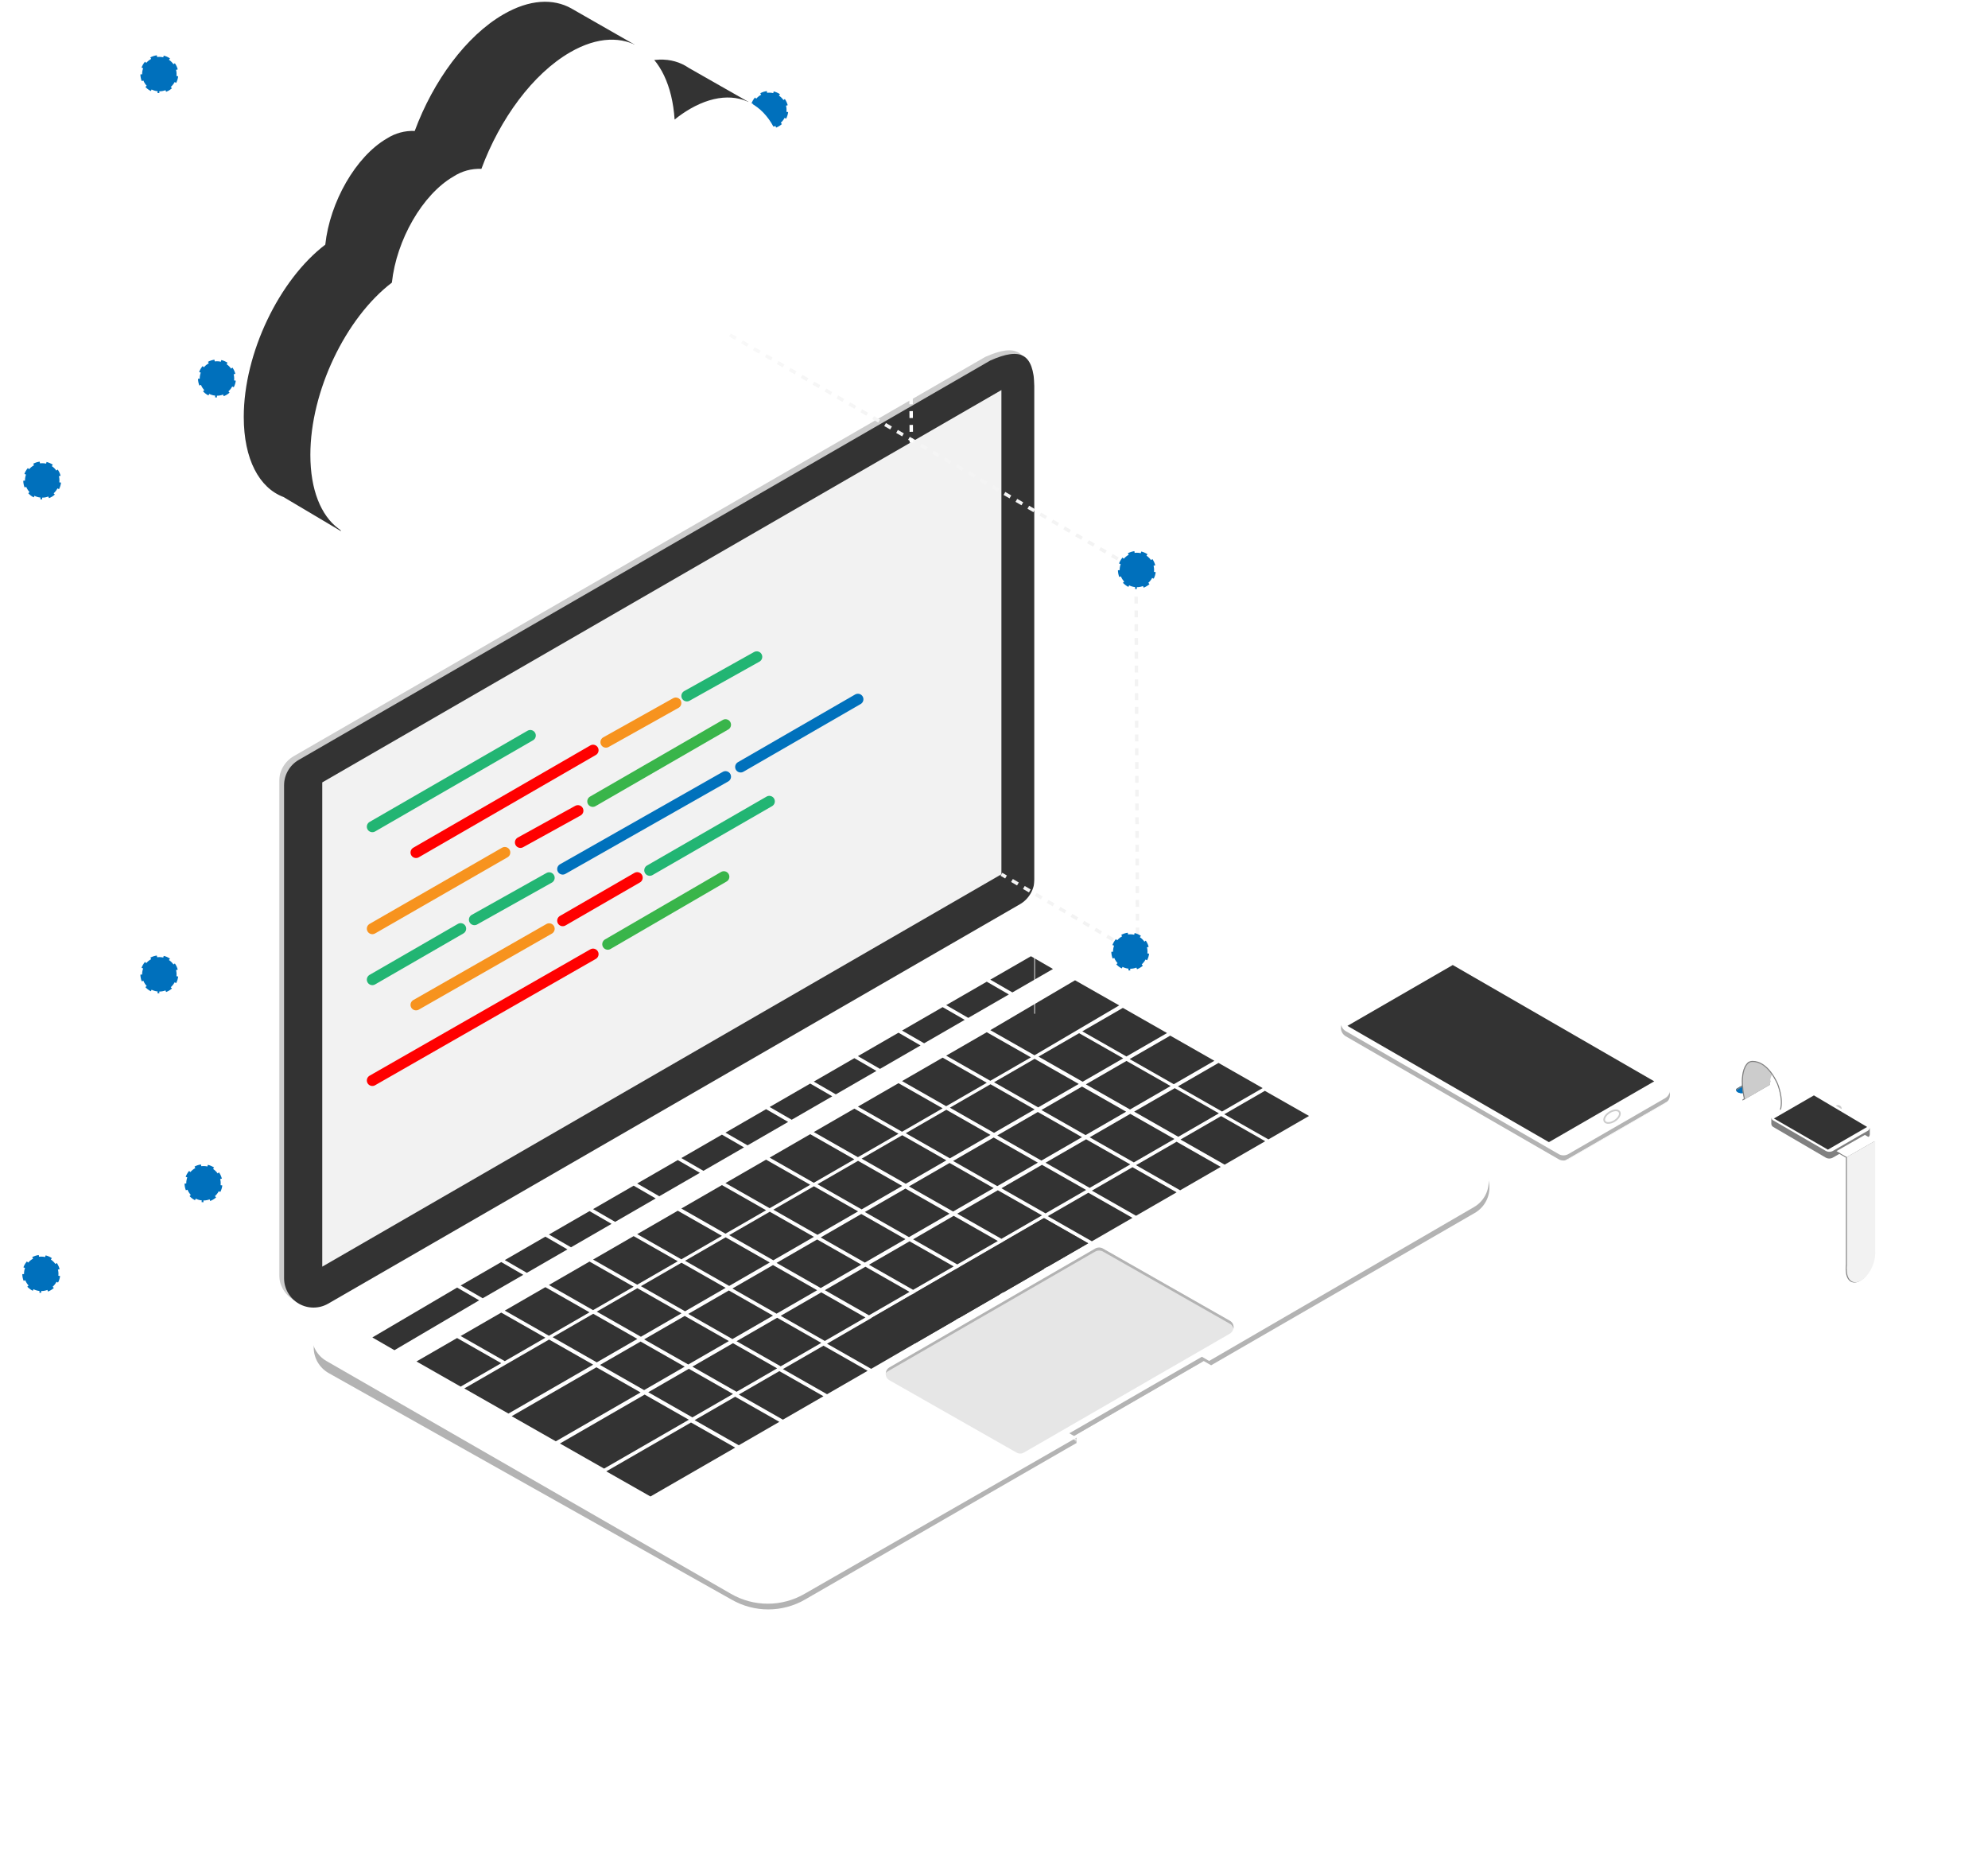 <svg xmlns="http://www.w3.org/2000/svg" width="577" height="538" viewBox="0 0 577 538">
  <defs>
    <linearGradient id="image-a" x1="-.16%" x2="100.32%" y1="50.107%" y2="50.107%">
      <stop offset="0%" stop-color="#FFF"/>
      <stop offset="33%" stop-color="#F7F7F7"/>
      <stop offset="52%" stop-color="#F5F5F5"/>
      <stop offset="96%" stop-color="#F3F3F3"/>
    </linearGradient>
    <linearGradient id="image-b" x1="29575%" x2="35028%" y1="28069%" y2="28069%">
      <stop offset="0%" stop-color="#FFF"/>
      <stop offset="33%" stop-color="#F7F7F7"/>
      <stop offset="52%" stop-color="#F5F5F5"/>
      <stop offset="96%" stop-color="#F3F3F3"/>
    </linearGradient>
    <linearGradient id="image-c" x1="51035%" x2="54901%" y1="10855%" y2="10855%">
      <stop offset="0%" stop-color="#FFF"/>
      <stop offset="33%" stop-color="#F7F7F7"/>
      <stop offset="52%" stop-color="#F5F5F5"/>
      <stop offset="96%" stop-color="#F3F3F3"/>
    </linearGradient>
    <linearGradient id="image-d" x1="32975%" x2="38246%" y1="20255%" y2="20255%">
      <stop offset="0%" stop-color="#FFF"/>
      <stop offset="33%" stop-color="#F7F7F7"/>
      <stop offset="52%" stop-color="#F5F5F5"/>
      <stop offset="96%" stop-color="#F3F3F3"/>
    </linearGradient>
    <linearGradient id="image-e" x1="50130%" x2="51329%" y1="7189%" y2="7189%">
      <stop offset="0%" stop-color="#FFF"/>
      <stop offset="33%" stop-color="#F7F7F7"/>
      <stop offset="52%" stop-color="#F5F5F5"/>
      <stop offset="96%" stop-color="#F3F3F3"/>
    </linearGradient>
    <linearGradient id="image-f" x1="60798%" x2="61997%" y1="20539%" y2="20539%">
      <stop offset="0%" stop-color="#FFF"/>
      <stop offset="33%" stop-color="#F7F7F7"/>
      <stop offset="52%" stop-color="#F5F5F5"/>
      <stop offset="96%" stop-color="#F3F3F3"/>
    </linearGradient>
    <linearGradient id="image-g" x1="60605%" x2="61804%" y1="31611%" y2="31611%">
      <stop offset="0%" stop-color="#FFF"/>
      <stop offset="33%" stop-color="#F7F7F7"/>
      <stop offset="52%" stop-color="#F5F5F5"/>
      <stop offset="96%" stop-color="#F3F3F3"/>
    </linearGradient>
    <linearGradient id="image-h" x1="28998%" x2="30197%" y1="40964%" y2="40964%">
      <stop offset="0%" stop-color="#FFF"/>
      <stop offset="33%" stop-color="#F7F7F7"/>
      <stop offset="52%" stop-color="#F5F5F5"/>
      <stop offset="96%" stop-color="#F3F3F3"/>
    </linearGradient>
    <linearGradient id="image-i" x1="33706%" x2="34905%" y1="38336%" y2="38336%">
      <stop offset="0%" stop-color="#FFF"/>
      <stop offset="33%" stop-color="#F7F7F7"/>
      <stop offset="52%" stop-color="#F5F5F5"/>
      <stop offset="96%" stop-color="#F3F3F3"/>
    </linearGradient>
    <linearGradient id="image-j" x1="29026%" x2="30225%" y1="17941%" y2="17941%">
      <stop offset="0%" stop-color="#FFF"/>
      <stop offset="33%" stop-color="#F7F7F7"/>
      <stop offset="52%" stop-color="#F5F5F5"/>
      <stop offset="96%" stop-color="#F3F3F3"/>
    </linearGradient>
    <linearGradient id="image-k" x1="34098%" x2="35297%" y1="14983%" y2="14983%">
      <stop offset="0%" stop-color="#FFF"/>
      <stop offset="33%" stop-color="#F7F7F7"/>
      <stop offset="52%" stop-color="#F5F5F5"/>
      <stop offset="96%" stop-color="#F3F3F3"/>
    </linearGradient>
    <linearGradient id="image-l" x1="32426%" x2="33625%" y1="6150%" y2="6150%">
      <stop offset="0%" stop-color="#FFF"/>
      <stop offset="33%" stop-color="#F7F7F7"/>
      <stop offset="52%" stop-color="#F5F5F5"/>
      <stop offset="96%" stop-color="#F3F3F3"/>
    </linearGradient>
    <linearGradient id="image-m" x1="32426%" x2="33625%" y1="32273%" y2="32273%">
      <stop offset="0%" stop-color="#FFF"/>
      <stop offset="33%" stop-color="#F7F7F7"/>
      <stop offset="52%" stop-color="#F5F5F5"/>
      <stop offset="96%" stop-color="#F3F3F3"/>
    </linearGradient>
  </defs>
  <g fill="none" fill-rule="evenodd">
    <polygon fill="#CCC" fill-rule="nonzero" points="349.35 394.92 310.99 417.1 310.99 416.2 349.35 394.02"/>
    <path fill="gray" fill-rule="nonzero" d="M300.75 399.13L300.75 458.13M299.75 399.13L299.75 458.13M362.75 366.13L362.75 424.13M361.75 366.13L361.75 424.13"/>
    <polygon fill="#F2F2F2" fill-rule="nonzero" points="351.49 396.14 349.35 394.9 349.35 393.99 351.49 395.23"/>
    <polygon fill="#CCC" fill-rule="nonzero" points="310.89 419.62 312.5 418.69 312.5 417.1 310.89 418.05"/>
    <path fill="#B3B3B3" fill-rule="nonzero" d="M390.59,295.84 L418.68,279.62 C419.55,279.12 420.62,279.12 421.49,279.62 L483.29,315.3 C484.156,315.806 484.688,316.733 484.688,317.735 C484.688,318.737 484.156,319.664 483.29,320.17 L455.2,336.39 C454.33,336.89 453.26,336.89 452.39,336.39 L390.59,300.71 C389.724,300.204 389.192,299.277 389.192,298.275 C389.192,297.273 389.724,296.346 390.59,295.84 Z"/>
    <path fill="#FFF" fill-rule="nonzero" d="M390.59,294.35 L418.68,278.13 C419.55,277.63 420.62,277.63 421.49,278.13 L483.29,313.81 C484.156,314.313 484.689,315.239 484.689,316.24 C484.689,317.241 484.156,318.167 483.29,318.67 L455.2,334.89 C454.33,335.39 453.26,335.39 452.39,334.89 L390.59,299.21 C389.724,298.707 389.191,297.781 389.191,296.78 C389.191,295.779 389.724,294.853 390.59,294.35 Z"/>
    <polygon fill="#333" fill-rule="nonzero" points="391.08 297.69 421.65 280.03 480.13 313.78 449.56 331.43"/>
    <ellipse cx="467.879" cy="324.027" stroke="#CCC" stroke-width=".5" rx="2.55" ry="1.44" transform="rotate(-32.87 467.879 324.027)"/>
    <path stroke="#FFF" stroke-width=".2" d="M251.98 487.55L74.97 385.28M119.27 165.89L62.97 133.35M176.94 536.94L.54 435.02M576.95 305.37L400.55 203.45M334.17 430.42L157.78 328.49M368.19 405.98L191.8 304.06M460.17 354.05L283.78 252.13M213.51 475.78L514.18 302.29M55.69 235.24L332.95 75.26"/>
    <path fill="#CCC" fill-rule="nonzero" d="M81,226.83 L81,369.83 C80.999,372.882 82.626,375.702 85.268,377.229 C87.911,378.755 91.167,378.756 93.81,377.23 L294.51,261.34 C297.152,259.817 298.78,257 298.78,253.95 L298.78,110.95 C298.38,101.82 295.04,99.53 285.97,103.56 L85.25,219.43 C82.613,220.96 80.992,223.781 81,226.83 Z"/>
    <path fill="#B3B3B3" fill-rule="nonzero" d="M212.32,464.17 L95.32,398.4 C92.679,396.874 91.051,394.055 91.051,391.005 C91.051,387.955 92.679,385.136 95.32,383.61 L300.25,265 L428,337.17 C430.661,338.69 432.303,341.52 432.303,344.585 C432.303,347.65 430.661,350.48 428,352 L351.52,396.18 L349.38,394.94 L311,417.1 L312.51,418.69 L233.65,464.16 C227.052,467.971 218.922,467.975 212.32,464.17 Z"/>
    <path fill="#333" fill-rule="nonzero" d="M82.45,227.89 L82.45,370.89 C82.449,373.942 84.076,376.762 86.718,378.289 C89.361,379.815 92.617,379.816 95.26,378.29 L296,262.41 C298.645,260.885 300.274,258.063 300.27,255.01 L300.27,112 C299.87,102.86 296.53,100.58 287.45,104.6 L86.72,220.5 C84.078,222.023 82.45,224.84 82.45,227.89 Z"/>
    <polygon fill="#F2F2F2" fill-rule="nonzero" points="93.53 227.04 93.53 367.56 290.65 253.7 290.65 113.19"/>
    <path fill="#FFF" fill-rule="nonzero" d="M348.8,393.68 L350.94,394.92 L427.81,350.27 C430.451,348.744 432.079,345.925 432.079,342.875 C432.079,339.825 430.451,337.006 427.81,335.48 L304,264 C301.355,262.471 298.095,262.471 295.45,264 L222.71,306.08 L224.55,307.15 L160.55,344.15 L158.75,343.15 L94.75,380.15 C92.109,381.676 90.481,384.495 90.481,387.545 C90.481,390.595 92.109,393.414 94.75,394.94 L212.18,462.51 C218.778,466.314 226.902,466.314 233.5,462.51 L312.5,417.15 L310.36,415.91 L348.8,393.73"/>
    <path fill="#E6E6E6" fill-rule="nonzero" d="M295.05,421.51 L258.13,400.51 C257.466,400.128 257.057,399.421 257.057,398.655 C257.057,397.889 257.466,397.182 258.13,396.8 L317.9,362.3 C318.555,361.919 319.365,361.919 320.02,362.3 L356.94,383.3 C357.604,383.682 358.013,384.389 358.013,385.155 C358.013,385.921 357.604,386.628 356.94,387.01 L297.17,421.51 C296.515,421.891 295.705,421.891 295.05,421.51 Z"/>
    <path fill="#B3B3B3" fill-rule="nonzero" d="M358,385.58 C357.903,384.975 357.535,384.448 357,384.15 L320.08,363.15 C319.412,362.791 318.608,362.791 317.94,363.15 L317.62,363.33 L317.5,363.39 L258.18,397.64 L257.73,397.9 C257.491,398.027 257.286,398.209 257.13,398.43 C257.169,397.735 257.567,397.11 258.18,396.78 L317.94,362.28 C318.608,361.921 319.412,361.921 320.08,362.28 L357,383.28 C357.797,383.748 358.201,384.678 358,385.58 Z"/>
    <polygon fill="#333" fill-rule="nonzero" points="133.7 373.03 145.48 366.23 151.88 369.93 140.1 376.73"/>
    <polygon fill="#333" fill-rule="nonzero" points="108.07 388.1 132.67 373.63 139.07 377.33 114.48 391.8"/>
    <polygon fill="#333" fill-rule="nonzero" points="146.51 365.65 158.29 358.85 164.69 362.55 152.91 369.35"/>
    <polygon fill="#333" fill-rule="nonzero" points="159.32 358.24 171.1 351.44 177.5 355.14 165.73 361.94"/>
    <polygon fill="#333" fill-rule="nonzero" points="172.13 350.86 183.91 344.06 190.31 347.76 178.54 354.56"/>
    <polygon fill="#333" fill-rule="nonzero" points="197.75 336.05 209.53 329.25 215.94 332.95 204.16 339.75"/>
    <polygon fill="#333" fill-rule="nonzero" points="210.56 328.67 222.35 321.86 228.75 325.56 216.97 332.36"/>
    <polygon fill="#333" fill-rule="nonzero" points="223.38 321.23 235.16 314.43 241.56 318.13 229.78 324.93"/>
    <polygon fill="#333" fill-rule="nonzero" points="236.19 313.86 247.97 307.06 254.37 310.76 242.59 317.56"/>
    <polygon fill="#333" fill-rule="nonzero" points="249 306.47 260.78 299.67 267.18 303.37 255.41 310.17"/>
    <polygon fill="#333" fill-rule="nonzero" points="261.81 299.05 273.59 292.25 280 295.94 268.22 302.74"/>
    <polygon fill="#333" fill-rule="nonzero" points="274.62 291.67 286.4 284.87 292.81 288.57 281.03 295.37"/>
    <polygon fill="#333" fill-rule="nonzero" points="287.43 284.28 299.22 277.48 305.62 281.18 293.84 287.98"/>
    <polygon fill="#333" fill-rule="nonzero" points="184.94 343.43 196.72 336.63 203.13 340.33 191.35 347.13"/>
    <polygon fill="#333" fill-rule="nonzero" points="196.72 365.99 184.94 372.79 172.13 365.5 183.91 358.7"/>
    <polygon fill="#333" fill-rule="nonzero" points="299.22 306.82 287.43 313.62 274.62 306.33 286.4 299.53"/>
    <polygon fill="#333" fill-rule="nonzero" points="324.84 291.75 300.25 306.22 287.43 298.93 312.02 284.46"/>
    <polygon fill="#333" fill-rule="nonzero" points="286.4 314.2 274.62 321 261.81 313.71 273.59 306.91"/>
    <polygon fill="#333" fill-rule="nonzero" points="273.59 321.61 261.81 328.41 249 321.12 260.78 314.32"/>
    <polygon fill="#333" fill-rule="nonzero" points="260.78 328.99 249 335.79 236.19 328.5 247.97 321.7"/>
    <polygon fill="#333" fill-rule="nonzero" points="235.16 343.8 223.38 350.6 210.56 343.31 222.34 336.51"/>
    <polygon fill="#333" fill-rule="nonzero" points="222.35 351.19 210.56 357.99 197.75 350.69 209.53 343.89"/>
    <polygon fill="#333" fill-rule="nonzero" points="209.53 358.62 197.75 365.43 184.94 358.13 196.72 351.33"/>
    <polygon fill="#333" fill-rule="nonzero" points="183.91 373.38 172.13 380.18 159.32 372.88 171.1 366.08"/>
    <polygon fill="#333" fill-rule="nonzero" points="171.1 380.81 159.32 387.61 146.51 380.31 158.29 373.51"/>
    <polygon fill="#333" fill-rule="nonzero" points="158.29 388.18 146.51 394.98 133.7 387.69 145.48 380.89"/>
    <polygon fill="#333" fill-rule="nonzero" points="145.48 395.57 133.7 402.37 120.88 395.07 132.66 388.27"/>
    <polygon fill="#333" fill-rule="nonzero" points="247.97 336.42 236.19 343.22 223.38 335.92 235.16 329.12"/>
    <polygon fill="#333" fill-rule="nonzero" points="172.17 396 147.57 410.19 134.76 402.9 159.36 388.71"/>
    <polygon fill="#333" fill-rule="nonzero" points="313.1 314.54 301.32 321.34 288.51 314.05 300.29 307.25"/>
    <polygon fill="#333" fill-rule="nonzero" points="326.01 307.1 314.23 313.9 301.42 306.61 313.2 299.81"/>
    <polygon fill="#333" fill-rule="nonzero" points="338.72 299.77 326.94 306.57 314.13 299.27 325.9 292.47"/>
    <polygon fill="#333" fill-rule="nonzero" points="300.29 321.93 288.51 328.73 275.7 321.43 287.48 314.63"/>
    <polygon fill="#333" fill-rule="nonzero" points="287.48 329.33 275.7 336.13 262.89 328.84 274.67 322.04"/>
    <polygon fill="#333" fill-rule="nonzero" points="274.67 336.71 262.89 343.51 250.08 336.22 261.86 329.42"/>
    <polygon fill="#333" fill-rule="nonzero" points="249.05 351.52 237.26 358.32 224.45 351.03 236.23 344.23"/>
    <polygon fill="#333" fill-rule="nonzero" points="236.23 358.91 224.45 365.71 211.64 358.41 223.42 351.62"/>
    <polygon fill="#333" fill-rule="nonzero" points="223.42 366.35 211.64 373.15 198.83 365.85 210.61 359.05"/>
    <polygon fill="#333" fill-rule="nonzero" points="210.61 373.71 198.83 380.51 186.02 373.22 197.8 366.42"/>
    <polygon fill="#333" fill-rule="nonzero" points="197.8 381.1 186.02 387.9 173.21 380.61 184.99 373.81"/>
    <polygon fill="#333" fill-rule="nonzero" points="184.99 388.53 173.21 395.33 160.4 388.03 172.18 381.23"/>
    <polygon fill="#333" fill-rule="nonzero" points="261.86 344.14 250.08 350.94 237.26 343.64 249.04 336.85"/>
    <polygon fill="#333" fill-rule="nonzero" points="185.92 404.06 161.32 418.24 148.51 410.95 173.1 396.76"/>
    <polygon fill="#333" fill-rule="nonzero" points="326.85 322.59 315.07 329.39 302.26 322.1 314.04 315.3"/>
    <polygon fill="#333" fill-rule="nonzero" points="339.76 315.15 327.98 321.95 315.17 314.66 326.95 307.86"/>
    <polygon fill="#333" fill-rule="nonzero" points="352.46 307.82 340.68 314.62 327.87 307.32 339.65 300.52"/>
    <polygon fill="#333" fill-rule="nonzero" points="314.04 329.98 302.26 336.78 289.45 329.48 301.22 322.68"/>
    <polygon fill="#333" fill-rule="nonzero" points="301.23 337.38 289.45 344.19 276.63 336.89 288.41 330.09"/>
    <polygon fill="#333" fill-rule="nonzero" points="288.41 344.76 276.63 351.56 263.82 344.27 275.6 337.47"/>
    <polygon fill="#333" fill-rule="nonzero" points="262.79 359.58 251.01 366.38 238.2 359.08 249.98 352.28"/>
    <polygon fill="#333" fill-rule="nonzero" points="249.98 366.96 238.2 373.76 225.39 366.47 237.17 359.67"/>
    <polygon fill="#333" fill-rule="nonzero" points="237.17 374.4 225.39 381.2 212.58 373.9 224.36 367.1"/>
    <polygon fill="#333" fill-rule="nonzero" points="224.36 381.77 212.58 388.57 199.76 381.27 211.54 374.47"/>
    <polygon fill="#333" fill-rule="nonzero" points="211.55 389.15 199.76 395.95 186.95 388.66 198.73 381.86"/>
    <polygon fill="#333" fill-rule="nonzero" points="198.73 396.58 186.95 403.38 174.14 396.08 185.92 389.29"/>
    <polygon fill="#333" fill-rule="nonzero" points="275.6 352.19 263.82 358.99 251.01 351.7 262.79 344.9"/>
    <polygon fill="#333" fill-rule="nonzero" points="199.93 411.98 175.33 426.16 162.52 418.87 187.11 404.68"/>
    <polygon fill="#333" fill-rule="nonzero" points="340.86 330.51 329.08 337.31 316.27 330.02 328.05 323.22"/>
    <polygon fill="#333" fill-rule="nonzero" points="353.77 323.07 341.99 329.87 329.18 322.57 340.96 315.77"/>
    <polygon fill="#333" fill-rule="nonzero" points="366.47 315.74 354.69 322.54 341.88 315.24 353.66 308.44"/>
    <polygon fill="#333" fill-rule="nonzero" points="328.05 337.89 316.27 344.7 303.46 337.4 315.24 330.6"/>
    <polygon fill="#333" fill-rule="nonzero" points="315.24 345.3 303.46 352.1 290.65 344.81 302.42 338.01"/>
    <polygon fill="#333" fill-rule="nonzero" points="302.43 352.68 290.65 359.48 277.83 352.19 289.61 345.39"/>
    <polygon fill="#333" fill-rule="nonzero" points="276.8 367.49 265.02 374.29 252.21 367 263.99 360.2"/>
    <polygon fill="#333" fill-rule="nonzero" points="263.99 374.88 252.21 381.68 239.4 374.38 251.18 367.58"/>
    <polygon fill="#333" fill-rule="nonzero" points="251.18 382.31 239.4 389.12 226.59 381.82 238.37 375.02"/>
    <polygon fill="#333" fill-rule="nonzero" points="238.37 389.68 226.59 396.48 213.78 389.19 225.56 382.39"/>
    <polygon fill="#333" fill-rule="nonzero" points="225.56 397.07 213.78 403.87 200.96 396.57 212.74 389.77"/>
    <polygon fill="#333" fill-rule="nonzero" points="212.75 404.5 200.96 411.3 188.15 404 199.93 397.2"/>
    <polygon fill="#333" fill-rule="nonzero" points="289.62 360.11 277.83 366.91 265.02 359.62 276.8 352.81"/>
    <polygon fill="#333" fill-rule="nonzero" points="213.38 420.07 188.79 434.25 175.97 426.96 200.56 412.78"/>
    <polygon fill="#333" fill-rule="nonzero" points="354.31 338.61 342.53 345.4 329.72 338.11 341.5 331.31"/>
    <polygon fill="#333" fill-rule="nonzero" points="367.22 331.16 355.44 337.96 342.63 330.67 354.41 323.87"/>
    <polygon fill="#333" fill-rule="nonzero" points="379.93 323.83 368.15 330.63 355.33 323.34 367.11 316.54"/>
    <polygon fill="#333" fill-rule="nonzero" points="341.5 345.99 329.72 352.79 316.91 345.5 328.69 338.7"/>
    <polygon fill="#333" fill-rule="nonzero" points="328.69 353.4 316.91 360.2 304.1 352.9 315.88 346.11"/>
    <polygon fill="#333" fill-rule="nonzero" points="315.88 360.78 304.1 367.58 291.29 360.28 303.07 353.48"/>
    <polygon fill="#333" fill-rule="nonzero" points="290.25 375.59 278.47 382.39 265.66 375.09 277.44 368.3"/>
    <polygon fill="#333" fill-rule="nonzero" points="277.44 382.97 265.66 389.77 252.85 382.48 264.63 375.68"/>
    <polygon fill="#333" fill-rule="nonzero" points="315.75 360.78 252.85 397.21 240.04 389.92 302.94 353.48"/>
    <polygon fill="#333" fill-rule="nonzero" points="251.82 397.78 240.04 404.58 227.23 397.28 239.01 390.49"/>
    <polygon fill="#333" fill-rule="nonzero" points="239.01 405.16 227.23 411.96 214.42 404.67 226.2 397.87"/>
    <polygon fill="#333" fill-rule="nonzero" points="226.2 412.59 214.42 419.39 201.61 412.1 213.38 405.3"/>
    <polygon fill="#333" fill-rule="nonzero" points="303.07 368.2 291.29 375 278.47 367.71 290.25 360.91"/>
    <path stroke="red" stroke-linecap="round" stroke-width="3.2" d="M120.75,247.38 L172.13,217.7"/>
    <path stroke="#22B573" stroke-linecap="round" stroke-width="3.2" d="M108.07,239.89 L153.91,213.43"/>
    <path stroke="#F7931E" stroke-linecap="round" stroke-width="3.2" d="M175.87,215.36 L196.15,204.01"/>
    <path stroke="#22B573" stroke-linecap="round" stroke-width="3.2" d="M199.36,201.94 L219.64,190.6"/>
    <path stroke="#F7931E" stroke-linecap="round" stroke-width="3.2" d="M108.07,269.48 L146.51,247.38"/>
    <path stroke="red" stroke-linecap="round" stroke-width="3.2" d="M151.05,244.45 L167.73,235.24"/>
    <path stroke="#39B54A" stroke-linecap="round" stroke-width="3.2" d="M172.05,232.54 L210.57,210.3"/>
    <path stroke="#22B573" stroke-linecap="round" stroke-width="3.2" d="M108.07 284.27L133.7 269.48M137.7 266.87L159.39 254.72"/>
    <path stroke="#0071BC" stroke-linecap="round" stroke-width="3.2" d="M163.32 252.19L210.57 225.37M214.97 222.56L249 202.91"/>
    <path stroke="#F7931E" stroke-linecap="round" stroke-width="3.2" d="M120.75,291.59 L159.39,269.52"/>
    <path stroke="red" stroke-linecap="round" stroke-width="3.2" d="M163.32,267.17 L184.94,254.68"/>
    <path stroke="#22B573" stroke-linecap="round" stroke-width="3.2" d="M188.59,252.54 L223.29,232.54"/>
    <path stroke="red" stroke-linecap="round" stroke-width="3.2" d="M108.07,313.53 L172.13,276.87"/>
    <path stroke="#39B54A" stroke-linecap="round" stroke-width="3.2" d="M176.4,273.99 L210.09,254.41"/>
    <path stroke="#FFF" stroke-width=".2" d="M80.97 214.47L80.97 395.93M300.29 78.17L300.29 294.17"/>
    <path stroke="url(#image-a)" stroke-dasharray="2" d="M173.75,75.19 L329.72,165.24 L330.17,276.88 L290.65,253.7"/>
    <path stroke="url(#image-b)" stroke-dasharray="2" d="M66.03,109.78 L12.25,141.14 L12.25,371.13 L59.98,342.06"/>
    <path stroke="url(#image-c)" stroke-dasharray="2" d="M226.59,29.49 L263.75,9.5 L264.51,128.44"/>
    <path stroke="url(#image-d)" stroke-dasharray="2" d="M98.2,52.96 L46.25,21.5 L46.25,284.13 L80.98,304.06"/>
    <path fill="#0070BC" fill-rule="nonzero" stroke="url(#image-e)" stroke-dasharray="2" d="M223.29,37.39 C226.328,37.39 228.79,34.928 228.79,31.89 C228.79,28.852 226.328,26.39 223.29,26.39 C220.252,26.39 217.79,28.852 217.79,31.89 C217.79,34.928 220.252,37.39 223.29,37.39 Z"/>
    <path fill="#0070BC" fill-rule="nonzero" stroke="url(#image-f)" stroke-dasharray="2" d="M329.97,170.89 C333.008,170.89 335.47,168.428 335.47,165.39 C335.47,162.352 333.008,159.89 329.97,159.89 C326.932,159.89 324.47,162.352 324.47,165.39 C324.47,168.428 326.932,170.89 329.97,170.89 Z"/>
    <path fill="#0070BC" fill-rule="nonzero" stroke="url(#image-g)" stroke-dasharray="2" d="M328.05,281.61 C331.088,281.61 333.55,279.148 333.55,276.11 C333.55,273.072 331.088,270.61 328.05,270.61 C325.012,270.61 322.55,273.072 322.55,276.11 C322.55,279.148 325.012,281.61 328.05,281.61 Z"/>
    <path fill="#333" fill-rule="nonzero" d="M206.92,30 C208.027,33.697 208.563,37.541 208.51,41.4 C208.51,61.7 196.18,85.27 180.96,94.06 L98.28,141.79 C96.867,142.615 95.385,143.314 93.85,143.88 L99,154.15 L82.27,144.22 C75.27,141.58 70.75,133.31 70.75,120.99 C70.75,102.46 81.04,81.19 94.41,70.99 C95.74,58.63 103.25,45.41 112.32,40.17 C114.716,38.636 117.527,37.879 120.37,38 C125.74,23.5 135.27,10.43 146.13,4.16 C153.66,-0.19 160.56,-0.52 165.87,2.47 L166.18,2.65 L184.27,13 L174.33,13.21 C175.529,16.588 176.24,20.121 176.44,23.7 C177.879,22.552 179.403,21.515 181,20.6 C188.32,16.37 195,16.34 199.89,19.69 L217.27,29.59 L206.92,30 Z"/>
    <path fill="#FFF" fill-rule="nonzero" d="M227.87,52.46 C227.87,72.75 215.53,96.32 200.31,105.11 L117.64,152.84 C102.42,161.63 90.08,152.3 90.08,132.01 C90.08,113.48 100.37,92.21 113.74,82.01 C115.07,69.65 122.58,56.43 131.65,51.2 C134.047,49.648 136.867,48.879 139.72,49 C145.1,34.5 154.62,21.44 165.48,15.17 C181.39,5.98 194.48,14.72 195.8,34.69 C197.222,33.54 198.73,32.501 200.31,31.58 C215.53,22.83 227.87,32.16 227.87,52.46 Z"/>
    <path fill="#0070BC" fill-rule="nonzero" stroke="url(#image-h)" stroke-dasharray="2" d="M11.97,375.14 C15.008,375.14 17.47,372.678 17.47,369.64 C17.47,366.602 15.008,364.14 11.97,364.14 C8.932,364.14 6.47,366.602 6.47,369.64 C6.47,372.678 8.932,375.14 11.97,375.14 Z"/>
    <path fill="#0070BC" fill-rule="nonzero" stroke="url(#image-i)" stroke-dasharray="2" d="M59.06,348.86 C62.098,348.86 64.56,346.398 64.56,343.36 C64.56,340.322 62.098,337.86 59.06,337.86 C56.022,337.86 53.56,340.322 53.56,343.36 C53.56,346.398 56.022,348.86 59.06,348.86 Z"/>
    <path fill="#0070BC" fill-rule="nonzero" stroke="url(#image-j)" stroke-dasharray="2" d="M12.25,144.91 C15.288,144.91 17.75,142.448 17.75,139.41 C17.75,136.372 15.288,133.91 12.25,133.91 C9.212,133.91 6.75,136.372 6.75,139.41 C6.75,142.448 9.212,144.91 12.25,144.91 Z"/>
    <path fill="#0070BC" fill-rule="nonzero" stroke="url(#image-k)" stroke-dasharray="2" d="M62.97,115.33 C66.008,115.33 68.47,112.868 68.47,109.83 C68.47,106.792 66.008,104.33 62.97,104.33 C59.932,104.33 57.47,106.792 57.47,109.83 C57.47,112.868 59.932,115.33 62.97,115.33 Z"/>
    <path fill="#0070BC" fill-rule="nonzero" stroke="url(#image-l)" stroke-dasharray="2" d="M46.25,27 C49.288,27 51.75,24.538 51.75,21.5 C51.75,18.462 49.288,16 46.25,16 C43.212,16 40.75,18.462 40.75,21.5 C40.75,24.538 43.212,27 46.25,27 Z"/>
    <path fill="#0070BC" fill-rule="nonzero" stroke="url(#image-m)" stroke-dasharray="2" d="M46.25,288.23 C49.288,288.23 51.75,285.768 51.75,282.73 C51.75,279.692 49.288,277.23 46.25,277.23 C43.212,277.23 40.75,279.692 40.75,282.73 C40.75,285.768 43.212,288.23 46.25,288.23 Z"/>
    <path fill="gray" fill-rule="nonzero" d="M513.37,314.5 L509.55,312.29 C510.661,311.865 511.903,311.957 512.94,312.54 C513.91,313.08 514.19,314 513.37,314.5 Z"/>
    <path fill="#CCC" fill-rule="nonzero" d="M534.56,321.75 C534.57,321.81 534.57,321.87 534.56,321.93 L532.77,320.93 C532.964,320.761 533.213,320.669 533.47,320.67 C534.066,320.675 534.549,321.154 534.56,321.75 Z"/>
    <path fill="#FFF" fill-rule="nonzero" d="M505.77,319 L513.77,314.39 L506.95,310.46 C504.494,309.04 501.466,309.04 499.01,310.46 C498.182,310.939 497.672,311.823 497.672,312.78 C497.672,313.737 498.182,314.621 499.01,315.1 L505.77,319 Z"/>
    <polygon fill="gray" fill-rule="nonzero" points="513.75 314.75 505.75 319.37 505.75 319.02 513.75 314.4"/>
    <path fill="#0070BC" fill-rule="nonzero" d="M504.38,316.94 C504.95,317.258 505.632,317.306 506.24,317.07 L510.89,314.41 C511.34,314.15 511.18,313.63 510.66,313.33 C510.09,313.014 509.411,312.963 508.8,313.19 L504.15,315.86 C503.7,316.12 503.86,316.63 504.38,316.94 Z"/>
    <path fill="#0070BC" fill-rule="nonzero" d="M504.38,316.94 C504.95,317.258 505.632,317.306 506.24,317.07 L510.89,314.41 C511.34,314.15 511.18,313.63 510.66,313.33 C510.09,313.014 509.411,312.963 508.8,313.19 L504.15,315.86 C503.7,316.12 503.86,316.63 504.38,316.94 Z"/>
    <path fill="gray" fill-rule="nonzero" d="M511.14,314 C511.038,313.871 510.912,313.763 510.77,313.68 C510.2,313.354 509.513,313.302 508.9,313.54 L504.26,316.2 C504.122,316.276 504.029,316.414 504.01,316.57 C503.915,316.46 503.876,316.311 503.905,316.168 C503.935,316.025 504.029,315.904 504.16,315.84 L508.8,313.17 C509.411,312.923 510.102,312.975 510.67,313.31 C510.949,313.428 511.132,313.698 511.14,314 Z"/>
    <path fill="#FFF" fill-rule="nonzero" d="M513.37 314.2L509.55 312C510.661 311.575 511.903 311.667 512.94 312.25 513.91 312.79 514.19 313.73 513.37 314.2zM525.16 317.26L525.16 318.59C525.04 318.22 524.92 317.85 524.79 317.48L525.16 317.26z"/>
    <path fill="#CCC" fill-rule="nonzero" d="M507.42,308.22 C507.42,308.22 504.13,310.93 506.34,319.03 L513.75,314.75 C513.598,313.404 513.999,312.055 514.86,311.01 C515.831,309.602 516.633,308.085 517.25,306.49 L511.91,306.75 L507.42,308.22 Z"/>
    <path fill="#FFF" fill-rule="nonzero" d="M525.16,314.75 C525.16,317.11 524.34,318.75 523.06,319.45 L515.4,323.66 C516.49,322.88 517.15,321.94 517.15,319.8 C517.138,318.822 517.014,317.849 516.78,316.9 C516.241,314.719 515.215,312.689 513.78,310.96 C513.075,310.081 512.218,309.336 511.25,308.76 C509.8,307.94 508.34,307.76 507.32,308.28 L515.95,303.15 C517.088,302.839 518.304,303.032 519.29,303.68 C522.52,305.55 525.16,310.49 525.16,314.75 Z"/>
    <polygon fill="#FFF" fill-rule="nonzero" points="532 304.25 532.09 304.2 532.09 304.2"/>
    <polygon fill="#FFF" fill-rule="nonzero" points="532.21 304.14 532.08 304.2 532.08 304.2"/>
    <path stroke="gray" stroke-width=".3" d="M506.33,319 C506.33,319 504.33,311.06 507.47,308.34 C507.871,308.084 508.346,307.968 508.82,308.01 C510.19,308.01 513.27,308.8 515.89,314.45 C515.89,314.45 517.72,318.83 516.73,322.08"/>
    <path fill="#FFF" fill-rule="nonzero" d="M532,334 L542.14,328.15 C542.469,327.958 542.672,327.606 542.672,327.225 C542.672,326.844 542.469,326.492 542.14,326.3 L526.9,317.43 C526.237,317.05 525.423,317.05 524.76,317.43 L514.62,323.29 C514.291,323.482 514.088,323.834 514.088,324.215 C514.088,324.596 514.291,324.948 514.62,325.14 L529.87,334 C530.53,334.376 531.34,334.376 532,334 Z"/>
    <path fill="gray" fill-rule="nonzero" d="M542.69 327.36L542.69 329.12C542.695 329.16 542.695 329.2 542.69 329.24 542.663 329.577 542.468 329.879 542.17 330.04L532 335.9C531.341 336.28 530.529 336.28 529.87 335.9L514.64 327C514.311 326.81 514.109 326.459 514.11 326.08L514.11 324.2C514.1 324.579 514.305 324.932 514.64 325.11L515.89 325.83 529.89 333.95C530.549 334.33 531.361 334.33 532.02 333.95L540.88 328.83 542.14 328.11C542.428 327.943 542.62 327.65 542.66 327.32L542.69 327.36zM553.93 330.75L553.93 330.87C553.935 330.83 553.935 330.79 553.93 330.75z"/>
    <polyline fill="#333" fill-rule="nonzero" points="530.53 333.6 541.92 327.02 526.47 317.86 514.86 324.56 530.53 333.6"/>
    <polygon fill="gray" fill-rule="nonzero" points="536.08 336.11 533.03 334.36 533.03 334.01 536.08 335.76"/>
    <polygon fill="#FFF" fill-rule="nonzero" points="536.08 335.76 544.31 331.07 541.26 329.33 533.03 334.02"/>
    <polygon fill="gray" fill-rule="nonzero" points="543.98 363.92 535.76 368.61 535.76 335.9 543.98 331.21"/>
    <ellipse cx="539.854" cy="366.186" fill="gray" fill-rule="nonzero" rx="6.32" ry="3.58" transform="rotate(-66.95 539.854 366.186)"/>
    <polygon fill="#F2F2F2" fill-rule="nonzero" points="544.27 363.76 536.04 368.45 536.04 335.74 544.27 331.05"/>
    <ellipse cx="540.141" cy="366.103" fill="#F2F2F2" fill-rule="nonzero" rx="6.32" ry="3.58" transform="rotate(-66.95 540.14 366.103)"/>
  </g>
</svg>
